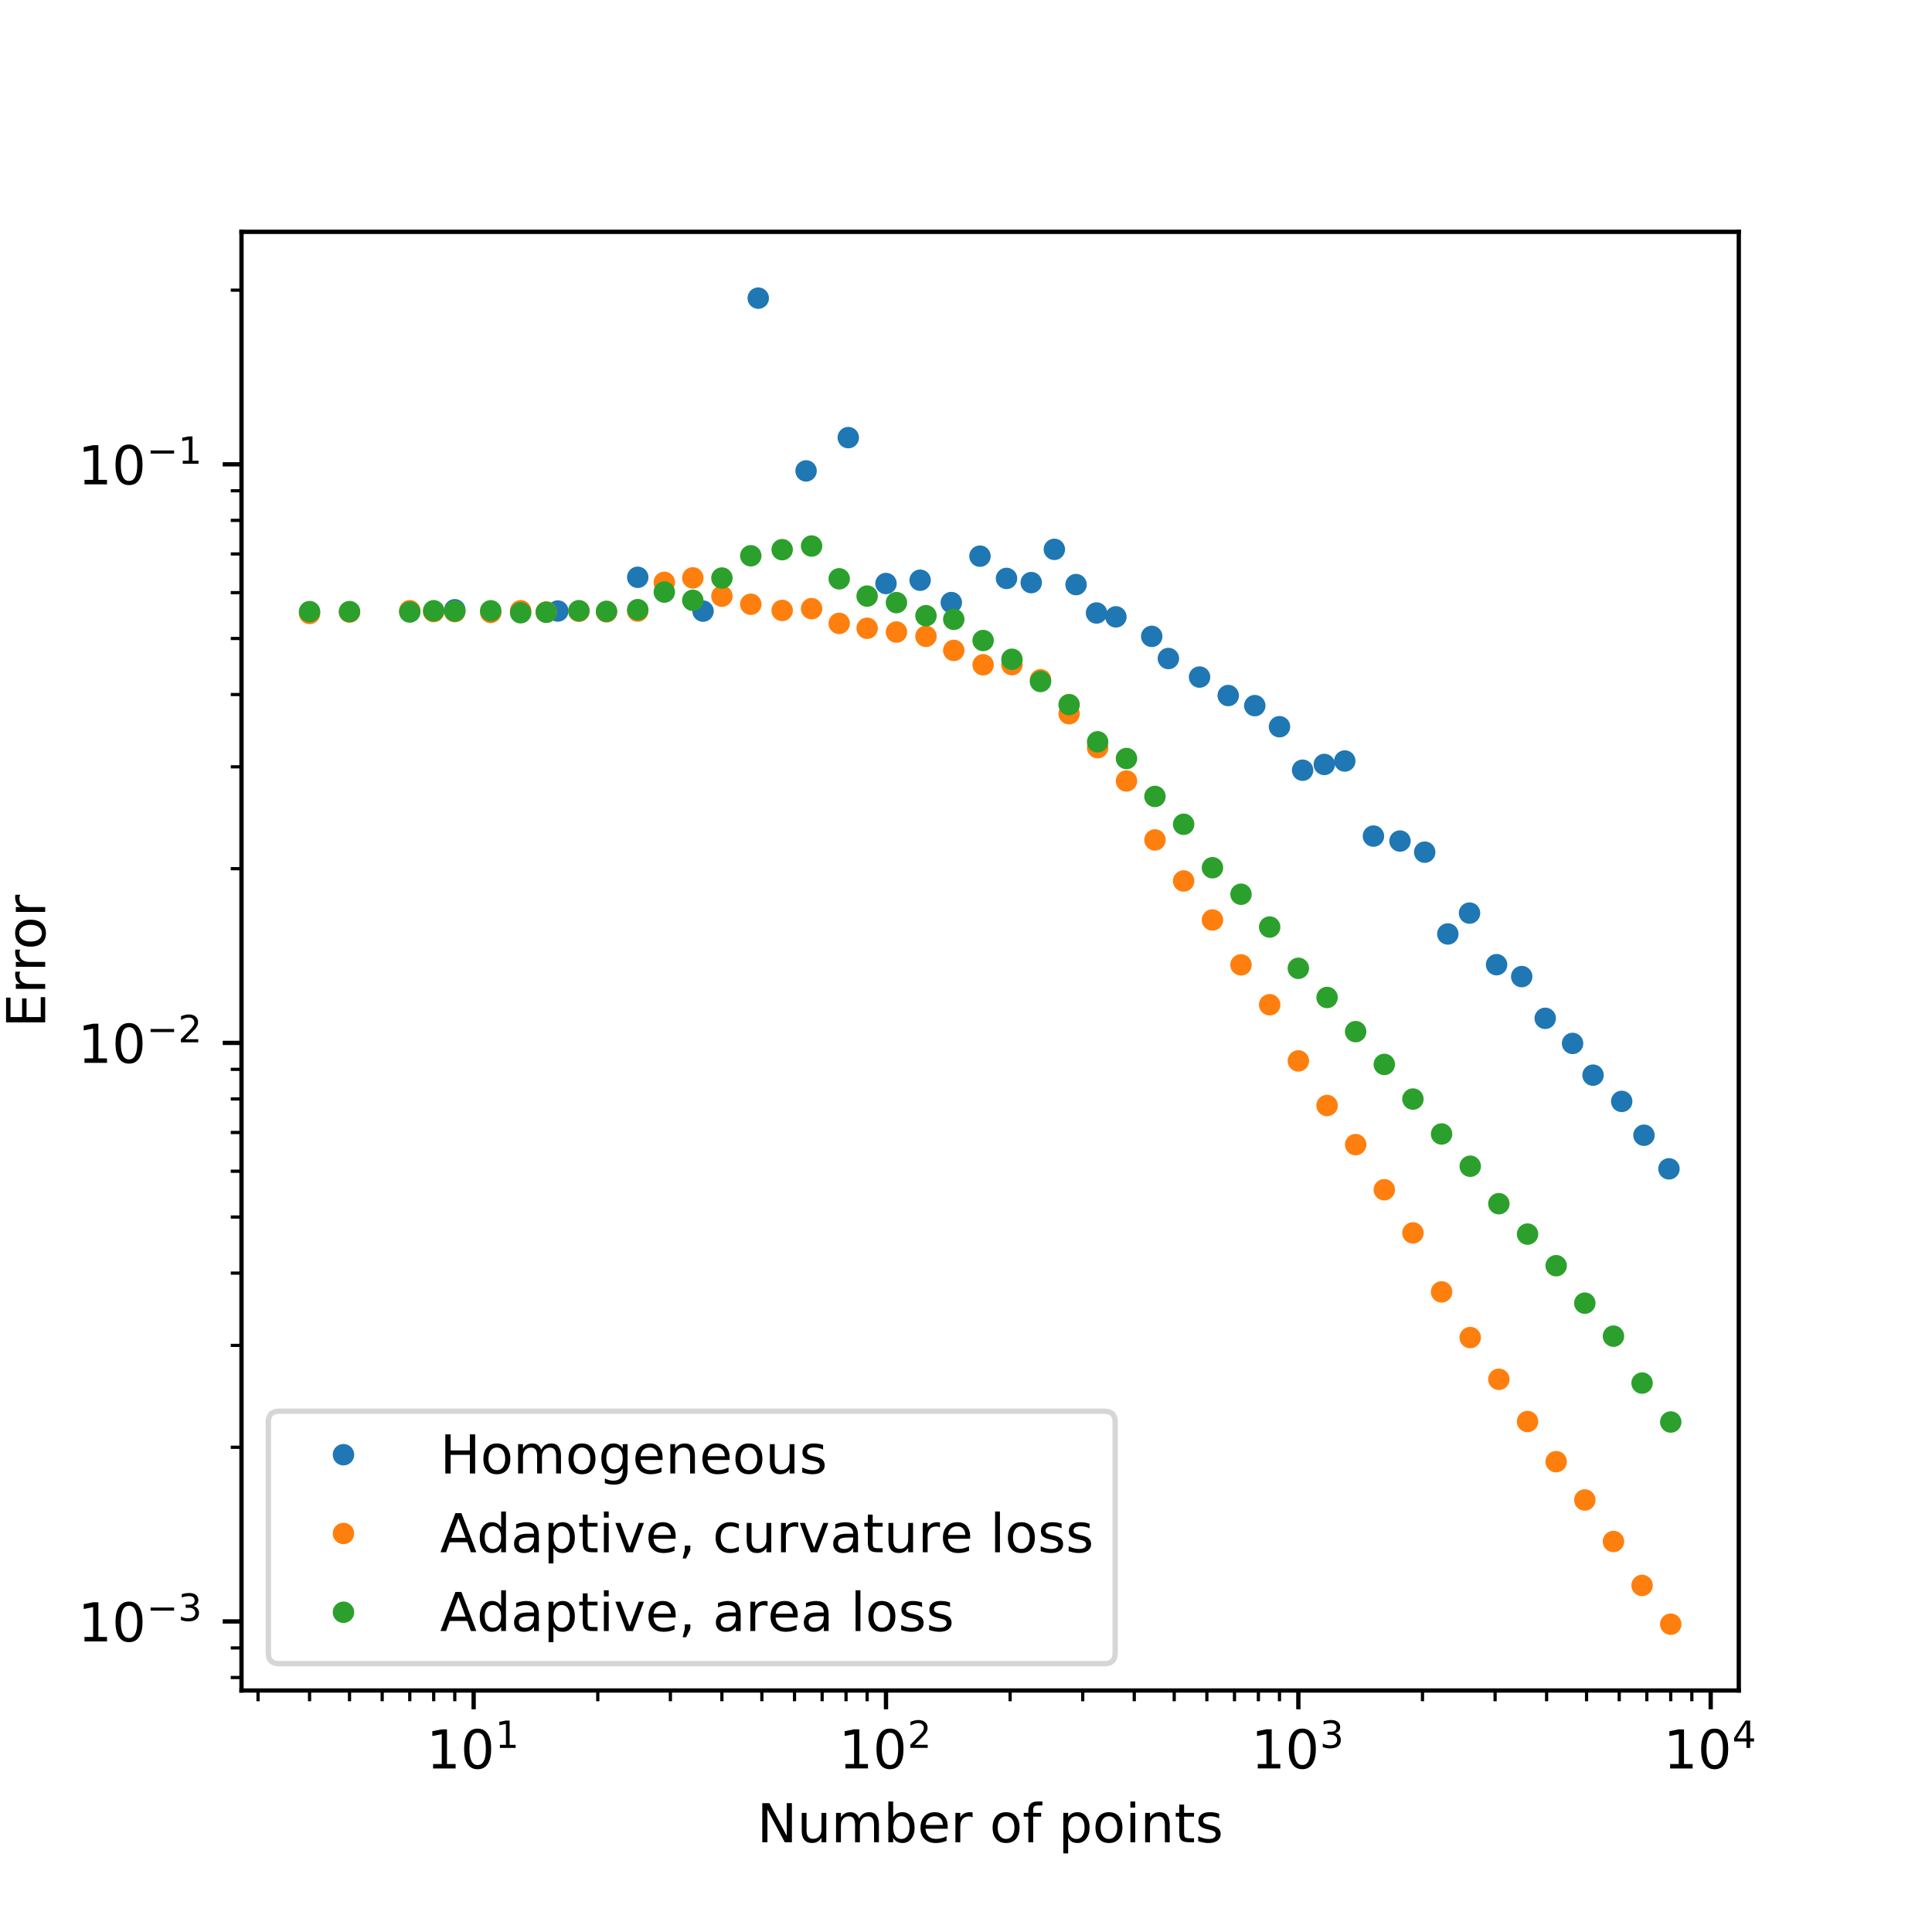 <?xml version="1.0" encoding="utf-8" standalone="no"?>
<!DOCTYPE svg PUBLIC "-//W3C//DTD SVG 1.1//EN"
  "http://www.w3.org/Graphics/SVG/1.1/DTD/svg11.dtd">
<!-- Created with matplotlib (https://matplotlib.org/) -->
<svg height="360pt" version="1.1" viewBox="0 0 360 360" width="360pt" xmlns="http://www.w3.org/2000/svg" xmlns:xlink="http://www.w3.org/1999/xlink">
 <defs>
  <style type="text/css">
*{stroke-linecap:butt;stroke-linejoin:round;}
  </style>
 </defs>
 <g id="figure_1">
  <g id="patch_1">
   <path d="M 0 360 
L 360 360 
L 360 0 
L 0 0 
z
" style="fill:#ffffff;"/>
  </g>
  <g id="axes_1">
   <g id="patch_2">
    <path d="M 45 315 
L 324 315 
L 324 43.2 
L 45 43.2 
z
" style="fill:#ffffff;"/>
   </g>
   <g id="matplotlib.axis_1">
    <g id="xtick_1">
     <g id="line2d_1">
      <defs>
       <path d="M 0 0 
L 0 3.5 
" id="m7fdf61082f" style="stroke:#000000;stroke-width:0.8;"/>
      </defs>
      <g>
       <use style="stroke:#000000;stroke-width:0.8;" x="88.258" xlink:href="#m7fdf61082f" y="315"/>
      </g>
     </g>
     <g id="text_1">
      <!-- $\mathdefault{10^{1}}$ -->
      <defs>
       <path d="M 12.406 8.297 
L 28.516 8.297 
L 28.516 63.922 
L 10.984 60.406 
L 10.984 69.391 
L 28.422 72.906 
L 38.281 72.906 
L 38.281 8.297 
L 54.391 8.297 
L 54.391 0 
L 12.406 0 
z
" id="DejaVuSans-49"/>
       <path d="M 31.781 66.406 
Q 24.172 66.406 20.328 58.906 
Q 16.5 51.422 16.5 36.375 
Q 16.5 21.391 20.328 13.891 
Q 24.172 6.391 31.781 6.391 
Q 39.453 6.391 43.281 13.891 
Q 47.125 21.391 47.125 36.375 
Q 47.125 51.422 43.281 58.906 
Q 39.453 66.406 31.781 66.406 
z
M 31.781 74.219 
Q 44.047 74.219 50.516 64.516 
Q 56.984 54.828 56.984 36.375 
Q 56.984 17.969 50.516 8.266 
Q 44.047 -1.422 31.781 -1.422 
Q 19.531 -1.422 13.062 8.266 
Q 6.594 17.969 6.594 36.375 
Q 6.594 54.828 13.062 64.516 
Q 19.531 74.219 31.781 74.219 
z
" id="DejaVuSans-48"/>
      </defs>
      <g transform="translate(79.458 329.598)scale(0.1 -0.1)">
       <use transform="translate(0 0.684)" xlink:href="#DejaVuSans-49"/>
       <use transform="translate(63.623 0.684)" xlink:href="#DejaVuSans-48"/>
       <use transform="translate(128.203 38.966)scale(0.7)" xlink:href="#DejaVuSans-49"/>
      </g>
     </g>
    </g>
    <g id="xtick_2">
     <g id="line2d_2">
      <g>
       <use style="stroke:#000000;stroke-width:0.8;" x="165.093" xlink:href="#m7fdf61082f" y="315"/>
      </g>
     </g>
     <g id="text_2">
      <!-- $\mathdefault{10^{2}}$ -->
      <defs>
       <path d="M 19.188 8.297 
L 53.609 8.297 
L 53.609 0 
L 7.328 0 
L 7.328 8.297 
Q 12.938 14.109 22.625 23.891 
Q 32.328 33.688 34.812 36.531 
Q 39.547 41.844 41.422 45.531 
Q 43.312 49.219 43.312 52.781 
Q 43.312 58.594 39.234 62.25 
Q 35.156 65.922 28.609 65.922 
Q 23.969 65.922 18.812 64.312 
Q 13.672 62.703 7.812 59.422 
L 7.812 69.391 
Q 13.766 71.781 18.938 73 
Q 24.125 74.219 28.422 74.219 
Q 39.75 74.219 46.484 68.547 
Q 53.219 62.891 53.219 53.422 
Q 53.219 48.922 51.531 44.891 
Q 49.859 40.875 45.406 35.406 
Q 44.188 33.984 37.641 27.219 
Q 31.109 20.453 19.188 8.297 
z
" id="DejaVuSans-50"/>
      </defs>
      <g transform="translate(156.293 329.598)scale(0.1 -0.1)">
       <use transform="translate(0 0.766)" xlink:href="#DejaVuSans-49"/>
       <use transform="translate(63.623 0.766)" xlink:href="#DejaVuSans-48"/>
       <use transform="translate(128.203 39.047)scale(0.7)" xlink:href="#DejaVuSans-50"/>
      </g>
     </g>
    </g>
    <g id="xtick_3">
     <g id="line2d_3">
      <g>
       <use style="stroke:#000000;stroke-width:0.8;" x="241.929" xlink:href="#m7fdf61082f" y="315"/>
      </g>
     </g>
     <g id="text_3">
      <!-- $\mathdefault{10^{3}}$ -->
      <defs>
       <path d="M 40.578 39.312 
Q 47.656 37.797 51.625 33 
Q 55.609 28.219 55.609 21.188 
Q 55.609 10.406 48.188 4.484 
Q 40.766 -1.422 27.094 -1.422 
Q 22.516 -1.422 17.656 -0.516 
Q 12.797 0.391 7.625 2.203 
L 7.625 11.719 
Q 11.719 9.328 16.594 8.109 
Q 21.484 6.891 26.812 6.891 
Q 36.078 6.891 40.938 10.547 
Q 45.797 14.203 45.797 21.188 
Q 45.797 27.641 41.281 31.266 
Q 36.766 34.906 28.719 34.906 
L 20.219 34.906 
L 20.219 43.016 
L 29.109 43.016 
Q 36.375 43.016 40.234 45.922 
Q 44.094 48.828 44.094 54.297 
Q 44.094 59.906 40.109 62.906 
Q 36.141 65.922 28.719 65.922 
Q 24.656 65.922 20.016 65.031 
Q 15.375 64.156 9.812 62.312 
L 9.812 71.094 
Q 15.438 72.656 20.344 73.438 
Q 25.25 74.219 29.594 74.219 
Q 40.828 74.219 47.359 69.109 
Q 53.906 64.016 53.906 55.328 
Q 53.906 49.266 50.438 45.094 
Q 46.969 40.922 40.578 39.312 
z
" id="DejaVuSans-51"/>
      </defs>
      <g transform="translate(233.129 329.598)scale(0.1 -0.1)">
       <use transform="translate(0 0.766)" xlink:href="#DejaVuSans-49"/>
       <use transform="translate(63.623 0.766)" xlink:href="#DejaVuSans-48"/>
       <use transform="translate(128.203 39.047)scale(0.7)" xlink:href="#DejaVuSans-51"/>
      </g>
     </g>
    </g>
    <g id="xtick_4">
     <g id="line2d_4">
      <g>
       <use style="stroke:#000000;stroke-width:0.8;" x="318.764" xlink:href="#m7fdf61082f" y="315"/>
      </g>
     </g>
     <g id="text_4">
      <!-- $\mathdefault{10^{4}}$ -->
      <defs>
       <path d="M 37.797 64.312 
L 12.891 25.391 
L 37.797 25.391 
z
M 35.203 72.906 
L 47.609 72.906 
L 47.609 25.391 
L 58.016 25.391 
L 58.016 17.188 
L 47.609 17.188 
L 47.609 0 
L 37.797 0 
L 37.797 17.188 
L 4.891 17.188 
L 4.891 26.703 
z
" id="DejaVuSans-52"/>
      </defs>
      <g transform="translate(309.964 329.598)scale(0.1 -0.1)">
       <use transform="translate(0 0.684)" xlink:href="#DejaVuSans-49"/>
       <use transform="translate(63.623 0.684)" xlink:href="#DejaVuSans-48"/>
       <use transform="translate(128.203 38.966)scale(0.7)" xlink:href="#DejaVuSans-52"/>
      </g>
     </g>
    </g>
    <g id="xtick_5">
     <g id="line2d_5">
      <defs>
       <path d="M 0 0 
L 0 2 
" id="mc5c49ea7e1" style="stroke:#000000;stroke-width:0.6;"/>
      </defs>
      <g>
       <use style="stroke:#000000;stroke-width:0.6;" x="48.082" xlink:href="#mc5c49ea7e1" y="315"/>
      </g>
     </g>
    </g>
    <g id="xtick_6">
     <g id="line2d_6">
      <g>
       <use style="stroke:#000000;stroke-width:0.6;" x="57.682" xlink:href="#mc5c49ea7e1" y="315"/>
      </g>
     </g>
    </g>
    <g id="xtick_7">
     <g id="line2d_7">
      <g>
       <use style="stroke:#000000;stroke-width:0.6;" x="65.128" xlink:href="#mc5c49ea7e1" y="315"/>
      </g>
     </g>
    </g>
    <g id="xtick_8">
     <g id="line2d_8">
      <g>
       <use style="stroke:#000000;stroke-width:0.6;" x="71.212" xlink:href="#mc5c49ea7e1" y="315"/>
      </g>
     </g>
    </g>
    <g id="xtick_9">
     <g id="line2d_9">
      <g>
       <use style="stroke:#000000;stroke-width:0.6;" x="76.356" xlink:href="#mc5c49ea7e1" y="315"/>
      </g>
     </g>
    </g>
    <g id="xtick_10">
     <g id="line2d_10">
      <g>
       <use style="stroke:#000000;stroke-width:0.6;" x="80.812" xlink:href="#mc5c49ea7e1" y="315"/>
      </g>
     </g>
    </g>
    <g id="xtick_11">
     <g id="line2d_11">
      <g>
       <use style="stroke:#000000;stroke-width:0.6;" x="84.742" xlink:href="#mc5c49ea7e1" y="315"/>
      </g>
     </g>
    </g>
    <g id="xtick_12">
     <g id="line2d_12">
      <g>
       <use style="stroke:#000000;stroke-width:0.6;" x="111.388" xlink:href="#mc5c49ea7e1" y="315"/>
      </g>
     </g>
    </g>
    <g id="xtick_13">
     <g id="line2d_13">
      <g>
       <use style="stroke:#000000;stroke-width:0.6;" x="124.918" xlink:href="#mc5c49ea7e1" y="315"/>
      </g>
     </g>
    </g>
    <g id="xtick_14">
     <g id="line2d_14">
      <g>
       <use style="stroke:#000000;stroke-width:0.6;" x="134.517" xlink:href="#mc5c49ea7e1" y="315"/>
      </g>
     </g>
    </g>
    <g id="xtick_15">
     <g id="line2d_15">
      <g>
       <use style="stroke:#000000;stroke-width:0.6;" x="141.963" xlink:href="#mc5c49ea7e1" y="315"/>
      </g>
     </g>
    </g>
    <g id="xtick_16">
     <g id="line2d_16">
      <g>
       <use style="stroke:#000000;stroke-width:0.6;" x="148.047" xlink:href="#mc5c49ea7e1" y="315"/>
      </g>
     </g>
    </g>
    <g id="xtick_17">
     <g id="line2d_17">
      <g>
       <use style="stroke:#000000;stroke-width:0.6;" x="153.191" xlink:href="#mc5c49ea7e1" y="315"/>
      </g>
     </g>
    </g>
    <g id="xtick_18">
     <g id="line2d_18">
      <g>
       <use style="stroke:#000000;stroke-width:0.6;" x="157.647" xlink:href="#mc5c49ea7e1" y="315"/>
      </g>
     </g>
    </g>
    <g id="xtick_19">
     <g id="line2d_19">
      <g>
       <use style="stroke:#000000;stroke-width:0.6;" x="161.577" xlink:href="#mc5c49ea7e1" y="315"/>
      </g>
     </g>
    </g>
    <g id="xtick_20">
     <g id="line2d_20">
      <g>
       <use style="stroke:#000000;stroke-width:0.6;" x="188.223" xlink:href="#mc5c49ea7e1" y="315"/>
      </g>
     </g>
    </g>
    <g id="xtick_21">
     <g id="line2d_21">
      <g>
       <use style="stroke:#000000;stroke-width:0.6;" x="201.753" xlink:href="#mc5c49ea7e1" y="315"/>
      </g>
     </g>
    </g>
    <g id="xtick_22">
     <g id="line2d_22">
      <g>
       <use style="stroke:#000000;stroke-width:0.6;" x="211.353" xlink:href="#mc5c49ea7e1" y="315"/>
      </g>
     </g>
    </g>
    <g id="xtick_23">
     <g id="line2d_23">
      <g>
       <use style="stroke:#000000;stroke-width:0.6;" x="218.799" xlink:href="#mc5c49ea7e1" y="315"/>
      </g>
     </g>
    </g>
    <g id="xtick_24">
     <g id="line2d_24">
      <g>
       <use style="stroke:#000000;stroke-width:0.6;" x="224.883" xlink:href="#mc5c49ea7e1" y="315"/>
      </g>
     </g>
    </g>
    <g id="xtick_25">
     <g id="line2d_25">
      <g>
       <use style="stroke:#000000;stroke-width:0.6;" x="230.027" xlink:href="#mc5c49ea7e1" y="315"/>
      </g>
     </g>
    </g>
    <g id="xtick_26">
     <g id="line2d_26">
      <g>
       <use style="stroke:#000000;stroke-width:0.6;" x="234.483" xlink:href="#mc5c49ea7e1" y="315"/>
      </g>
     </g>
    </g>
    <g id="xtick_27">
     <g id="line2d_27">
      <g>
       <use style="stroke:#000000;stroke-width:0.6;" x="238.413" xlink:href="#mc5c49ea7e1" y="315"/>
      </g>
     </g>
    </g>
    <g id="xtick_28">
     <g id="line2d_28">
      <g>
       <use style="stroke:#000000;stroke-width:0.6;" x="265.059" xlink:href="#mc5c49ea7e1" y="315"/>
      </g>
     </g>
    </g>
    <g id="xtick_29">
     <g id="line2d_29">
      <g>
       <use style="stroke:#000000;stroke-width:0.6;" x="278.589" xlink:href="#mc5c49ea7e1" y="315"/>
      </g>
     </g>
    </g>
    <g id="xtick_30">
     <g id="line2d_30">
      <g>
       <use style="stroke:#000000;stroke-width:0.6;" x="288.188" xlink:href="#mc5c49ea7e1" y="315"/>
      </g>
     </g>
    </g>
    <g id="xtick_31">
     <g id="line2d_31">
      <g>
       <use style="stroke:#000000;stroke-width:0.6;" x="295.635" xlink:href="#mc5c49ea7e1" y="315"/>
      </g>
     </g>
    </g>
    <g id="xtick_32">
     <g id="line2d_32">
      <g>
       <use style="stroke:#000000;stroke-width:0.6;" x="301.718" xlink:href="#mc5c49ea7e1" y="315"/>
      </g>
     </g>
    </g>
    <g id="xtick_33">
     <g id="line2d_33">
      <g>
       <use style="stroke:#000000;stroke-width:0.6;" x="306.862" xlink:href="#mc5c49ea7e1" y="315"/>
      </g>
     </g>
    </g>
    <g id="xtick_34">
     <g id="line2d_34">
      <g>
       <use style="stroke:#000000;stroke-width:0.6;" x="311.318" xlink:href="#mc5c49ea7e1" y="315"/>
      </g>
     </g>
    </g>
    <g id="xtick_35">
     <g id="line2d_35">
      <g>
       <use style="stroke:#000000;stroke-width:0.6;" x="315.249" xlink:href="#mc5c49ea7e1" y="315"/>
      </g>
     </g>
    </g>
    <g id="text_5">
     <!-- Number of points -->
     <defs>
      <path d="M 9.812 72.906 
L 23.094 72.906 
L 55.422 11.922 
L 55.422 72.906 
L 64.984 72.906 
L 64.984 0 
L 51.703 0 
L 19.391 60.984 
L 19.391 0 
L 9.812 0 
z
" id="DejaVuSans-78"/>
      <path d="M 8.5 21.578 
L 8.5 54.688 
L 17.484 54.688 
L 17.484 21.922 
Q 17.484 14.156 20.5 10.266 
Q 23.531 6.391 29.594 6.391 
Q 36.859 6.391 41.078 11.031 
Q 45.312 15.672 45.312 23.688 
L 45.312 54.688 
L 54.297 54.688 
L 54.297 0 
L 45.312 0 
L 45.312 8.406 
Q 42.047 3.422 37.719 1 
Q 33.406 -1.422 27.688 -1.422 
Q 18.266 -1.422 13.375 4.438 
Q 8.5 10.297 8.5 21.578 
z
M 31.109 56 
z
" id="DejaVuSans-117"/>
      <path d="M 52 44.188 
Q 55.375 50.25 60.062 53.125 
Q 64.75 56 71.094 56 
Q 79.641 56 84.281 50.016 
Q 88.922 44.047 88.922 33.016 
L 88.922 0 
L 79.891 0 
L 79.891 32.719 
Q 79.891 40.578 77.094 44.375 
Q 74.312 48.188 68.609 48.188 
Q 61.625 48.188 57.562 43.547 
Q 53.516 38.922 53.516 30.906 
L 53.516 0 
L 44.484 0 
L 44.484 32.719 
Q 44.484 40.625 41.703 44.406 
Q 38.922 48.188 33.109 48.188 
Q 26.219 48.188 22.156 43.531 
Q 18.109 38.875 18.109 30.906 
L 18.109 0 
L 9.078 0 
L 9.078 54.688 
L 18.109 54.688 
L 18.109 46.188 
Q 21.188 51.219 25.484 53.609 
Q 29.781 56 35.688 56 
Q 41.656 56 45.828 52.969 
Q 50 49.953 52 44.188 
z
" id="DejaVuSans-109"/>
      <path d="M 48.688 27.297 
Q 48.688 37.203 44.609 42.844 
Q 40.531 48.484 33.406 48.484 
Q 26.266 48.484 22.188 42.844 
Q 18.109 37.203 18.109 27.297 
Q 18.109 17.391 22.188 11.75 
Q 26.266 6.109 33.406 6.109 
Q 40.531 6.109 44.609 11.75 
Q 48.688 17.391 48.688 27.297 
z
M 18.109 46.391 
Q 20.953 51.266 25.266 53.625 
Q 29.594 56 35.594 56 
Q 45.562 56 51.781 48.094 
Q 58.016 40.188 58.016 27.297 
Q 58.016 14.406 51.781 6.484 
Q 45.562 -1.422 35.594 -1.422 
Q 29.594 -1.422 25.266 0.953 
Q 20.953 3.328 18.109 8.203 
L 18.109 0 
L 9.078 0 
L 9.078 75.984 
L 18.109 75.984 
z
" id="DejaVuSans-98"/>
      <path d="M 56.203 29.594 
L 56.203 25.203 
L 14.891 25.203 
Q 15.484 15.922 20.484 11.062 
Q 25.484 6.203 34.422 6.203 
Q 39.594 6.203 44.453 7.469 
Q 49.312 8.734 54.109 11.281 
L 54.109 2.781 
Q 49.266 0.734 44.188 -0.344 
Q 39.109 -1.422 33.891 -1.422 
Q 20.797 -1.422 13.156 6.188 
Q 5.516 13.812 5.516 26.812 
Q 5.516 40.234 12.766 48.109 
Q 20.016 56 32.328 56 
Q 43.359 56 49.781 48.891 
Q 56.203 41.797 56.203 29.594 
z
M 47.219 32.234 
Q 47.125 39.594 43.094 43.984 
Q 39.062 48.391 32.422 48.391 
Q 24.906 48.391 20.391 44.141 
Q 15.875 39.891 15.188 32.172 
z
" id="DejaVuSans-101"/>
      <path d="M 41.109 46.297 
Q 39.594 47.172 37.812 47.578 
Q 36.031 48 33.891 48 
Q 26.266 48 22.188 43.047 
Q 18.109 38.094 18.109 28.812 
L 18.109 0 
L 9.078 0 
L 9.078 54.688 
L 18.109 54.688 
L 18.109 46.188 
Q 20.953 51.172 25.484 53.578 
Q 30.031 56 36.531 56 
Q 37.453 56 38.578 55.875 
Q 39.703 55.766 41.062 55.516 
z
" id="DejaVuSans-114"/>
      <path id="DejaVuSans-32"/>
      <path d="M 30.609 48.391 
Q 23.391 48.391 19.188 42.75 
Q 14.984 37.109 14.984 27.297 
Q 14.984 17.484 19.156 11.844 
Q 23.344 6.203 30.609 6.203 
Q 37.797 6.203 41.984 11.859 
Q 46.188 17.531 46.188 27.297 
Q 46.188 37.016 41.984 42.703 
Q 37.797 48.391 30.609 48.391 
z
M 30.609 56 
Q 42.328 56 49.016 48.375 
Q 55.719 40.766 55.719 27.297 
Q 55.719 13.875 49.016 6.219 
Q 42.328 -1.422 30.609 -1.422 
Q 18.844 -1.422 12.172 6.219 
Q 5.516 13.875 5.516 27.297 
Q 5.516 40.766 12.172 48.375 
Q 18.844 56 30.609 56 
z
" id="DejaVuSans-111"/>
      <path d="M 37.109 75.984 
L 37.109 68.5 
L 28.516 68.5 
Q 23.688 68.5 21.797 66.547 
Q 19.922 64.594 19.922 59.516 
L 19.922 54.688 
L 34.719 54.688 
L 34.719 47.703 
L 19.922 47.703 
L 19.922 0 
L 10.891 0 
L 10.891 47.703 
L 2.297 47.703 
L 2.297 54.688 
L 10.891 54.688 
L 10.891 58.5 
Q 10.891 67.625 15.141 71.797 
Q 19.391 75.984 28.609 75.984 
z
" id="DejaVuSans-102"/>
      <path d="M 18.109 8.203 
L 18.109 -20.797 
L 9.078 -20.797 
L 9.078 54.688 
L 18.109 54.688 
L 18.109 46.391 
Q 20.953 51.266 25.266 53.625 
Q 29.594 56 35.594 56 
Q 45.562 56 51.781 48.094 
Q 58.016 40.188 58.016 27.297 
Q 58.016 14.406 51.781 6.484 
Q 45.562 -1.422 35.594 -1.422 
Q 29.594 -1.422 25.266 0.953 
Q 20.953 3.328 18.109 8.203 
z
M 48.688 27.297 
Q 48.688 37.203 44.609 42.844 
Q 40.531 48.484 33.406 48.484 
Q 26.266 48.484 22.188 42.844 
Q 18.109 37.203 18.109 27.297 
Q 18.109 17.391 22.188 11.75 
Q 26.266 6.109 33.406 6.109 
Q 40.531 6.109 44.609 11.75 
Q 48.688 17.391 48.688 27.297 
z
" id="DejaVuSans-112"/>
      <path d="M 9.422 54.688 
L 18.406 54.688 
L 18.406 0 
L 9.422 0 
z
M 9.422 75.984 
L 18.406 75.984 
L 18.406 64.594 
L 9.422 64.594 
z
" id="DejaVuSans-105"/>
      <path d="M 54.891 33.016 
L 54.891 0 
L 45.906 0 
L 45.906 32.719 
Q 45.906 40.484 42.875 44.328 
Q 39.844 48.188 33.797 48.188 
Q 26.516 48.188 22.312 43.547 
Q 18.109 38.922 18.109 30.906 
L 18.109 0 
L 9.078 0 
L 9.078 54.688 
L 18.109 54.688 
L 18.109 46.188 
Q 21.344 51.125 25.703 53.562 
Q 30.078 56 35.797 56 
Q 45.219 56 50.047 50.172 
Q 54.891 44.344 54.891 33.016 
z
" id="DejaVuSans-110"/>
      <path d="M 18.312 70.219 
L 18.312 54.688 
L 36.812 54.688 
L 36.812 47.703 
L 18.312 47.703 
L 18.312 18.016 
Q 18.312 11.328 20.141 9.422 
Q 21.969 7.516 27.594 7.516 
L 36.812 7.516 
L 36.812 0 
L 27.594 0 
Q 17.188 0 13.234 3.875 
Q 9.281 7.766 9.281 18.016 
L 9.281 47.703 
L 2.688 47.703 
L 2.688 54.688 
L 9.281 54.688 
L 9.281 70.219 
z
" id="DejaVuSans-116"/>
      <path d="M 44.281 53.078 
L 44.281 44.578 
Q 40.484 46.531 36.375 47.5 
Q 32.281 48.484 27.875 48.484 
Q 21.188 48.484 17.844 46.438 
Q 14.5 44.391 14.5 40.281 
Q 14.5 37.156 16.891 35.375 
Q 19.281 33.594 26.516 31.984 
L 29.594 31.297 
Q 39.156 29.25 43.188 25.516 
Q 47.219 21.781 47.219 15.094 
Q 47.219 7.469 41.188 3.016 
Q 35.156 -1.422 24.609 -1.422 
Q 20.219 -1.422 15.453 -0.562 
Q 10.688 0.297 5.422 2 
L 5.422 11.281 
Q 10.406 8.688 15.234 7.391 
Q 20.062 6.109 24.812 6.109 
Q 31.156 6.109 34.562 8.281 
Q 37.984 10.453 37.984 14.406 
Q 37.984 18.062 35.516 20.016 
Q 33.062 21.969 24.703 23.781 
L 21.578 24.516 
Q 13.234 26.266 9.516 29.906 
Q 5.812 33.547 5.812 39.891 
Q 5.812 47.609 11.281 51.797 
Q 16.75 56 26.812 56 
Q 31.781 56 36.172 55.266 
Q 40.578 54.547 44.281 53.078 
z
" id="DejaVuSans-115"/>
     </defs>
     <g transform="translate(141.06 343.277)scale(0.1 -0.1)">
      <use xlink:href="#DejaVuSans-78"/>
      <use x="74.805" xlink:href="#DejaVuSans-117"/>
      <use x="138.184" xlink:href="#DejaVuSans-109"/>
      <use x="235.596" xlink:href="#DejaVuSans-98"/>
      <use x="299.072" xlink:href="#DejaVuSans-101"/>
      <use x="360.596" xlink:href="#DejaVuSans-114"/>
      <use x="401.709" xlink:href="#DejaVuSans-32"/>
      <use x="433.496" xlink:href="#DejaVuSans-111"/>
      <use x="494.678" xlink:href="#DejaVuSans-102"/>
      <use x="529.883" xlink:href="#DejaVuSans-32"/>
      <use x="561.67" xlink:href="#DejaVuSans-112"/>
      <use x="625.146" xlink:href="#DejaVuSans-111"/>
      <use x="686.328" xlink:href="#DejaVuSans-105"/>
      <use x="714.111" xlink:href="#DejaVuSans-110"/>
      <use x="777.49" xlink:href="#DejaVuSans-116"/>
      <use x="816.699" xlink:href="#DejaVuSans-115"/>
     </g>
    </g>
   </g>
   <g id="matplotlib.axis_2">
    <g id="ytick_1">
     <g id="line2d_36">
      <defs>
       <path d="M 0 0 
L -3.5 0 
" id="mc6a6801b1d" style="stroke:#000000;stroke-width:0.8;"/>
      </defs>
      <g>
       <use style="stroke:#000000;stroke-width:0.8;" x="45" xlink:href="#mc6a6801b1d" y="302.132"/>
      </g>
     </g>
     <g id="text_6">
      <!-- $\mathdefault{10^{-3}}$ -->
      <defs>
       <path d="M 10.594 35.5 
L 73.188 35.5 
L 73.188 27.203 
L 10.594 27.203 
z
" id="DejaVuSans-8722"/>
      </defs>
      <g transform="translate(14.5 305.931)scale(0.1 -0.1)">
       <use transform="translate(0 0.766)" xlink:href="#DejaVuSans-49"/>
       <use transform="translate(63.623 0.766)" xlink:href="#DejaVuSans-48"/>
       <use transform="translate(128.203 39.047)scale(0.7)" xlink:href="#DejaVuSans-8722"/>
       <use transform="translate(186.855 39.047)scale(0.7)" xlink:href="#DejaVuSans-51"/>
      </g>
     </g>
    </g>
    <g id="ytick_2">
     <g id="line2d_37">
      <g>
       <use style="stroke:#000000;stroke-width:0.8;" x="45" xlink:href="#mc6a6801b1d" y="194.325"/>
      </g>
     </g>
     <g id="text_7">
      <!-- $\mathdefault{10^{-2}}$ -->
      <g transform="translate(14.5 198.124)scale(0.1 -0.1)">
       <use transform="translate(0 0.766)" xlink:href="#DejaVuSans-49"/>
       <use transform="translate(63.623 0.766)" xlink:href="#DejaVuSans-48"/>
       <use transform="translate(128.203 39.047)scale(0.7)" xlink:href="#DejaVuSans-8722"/>
       <use transform="translate(186.855 39.047)scale(0.7)" xlink:href="#DejaVuSans-50"/>
      </g>
     </g>
    </g>
    <g id="ytick_3">
     <g id="line2d_38">
      <g>
       <use style="stroke:#000000;stroke-width:0.8;" x="45" xlink:href="#mc6a6801b1d" y="86.518"/>
      </g>
     </g>
     <g id="text_8">
      <!-- $\mathdefault{10^{-1}}$ -->
      <g transform="translate(14.5 90.317)scale(0.1 -0.1)">
       <use transform="translate(0 0.684)" xlink:href="#DejaVuSans-49"/>
       <use transform="translate(63.623 0.684)" xlink:href="#DejaVuSans-48"/>
       <use transform="translate(128.203 38.966)scale(0.7)" xlink:href="#DejaVuSans-8722"/>
       <use transform="translate(186.855 38.966)scale(0.7)" xlink:href="#DejaVuSans-49"/>
      </g>
     </g>
    </g>
    <g id="ytick_4">
     <g id="line2d_39">
      <defs>
       <path d="M 0 0 
L -2 0 
" id="mb979ab93ee" style="stroke:#000000;stroke-width:0.6;"/>
      </defs>
      <g>
       <use style="stroke:#000000;stroke-width:0.6;" x="45" xlink:href="#mb979ab93ee" y="312.579"/>
      </g>
     </g>
    </g>
    <g id="ytick_5">
     <g id="line2d_40">
      <g>
       <use style="stroke:#000000;stroke-width:0.6;" x="45" xlink:href="#mb979ab93ee" y="307.065"/>
      </g>
     </g>
    </g>
    <g id="ytick_6">
     <g id="line2d_41">
      <g>
       <use style="stroke:#000000;stroke-width:0.6;" x="45" xlink:href="#mb979ab93ee" y="269.679"/>
      </g>
     </g>
    </g>
    <g id="ytick_7">
     <g id="line2d_42">
      <g>
       <use style="stroke:#000000;stroke-width:0.6;" x="45" xlink:href="#mb979ab93ee" y="250.695"/>
      </g>
     </g>
    </g>
    <g id="ytick_8">
     <g id="line2d_43">
      <g>
       <use style="stroke:#000000;stroke-width:0.6;" x="45" xlink:href="#mb979ab93ee" y="237.225"/>
      </g>
     </g>
    </g>
    <g id="ytick_9">
     <g id="line2d_44">
      <g>
       <use style="stroke:#000000;stroke-width:0.6;" x="45" xlink:href="#mb979ab93ee" y="226.778"/>
      </g>
     </g>
    </g>
    <g id="ytick_10">
     <g id="line2d_45">
      <g>
       <use style="stroke:#000000;stroke-width:0.6;" x="45" xlink:href="#mb979ab93ee" y="218.242"/>
      </g>
     </g>
    </g>
    <g id="ytick_11">
     <g id="line2d_46">
      <g>
       <use style="stroke:#000000;stroke-width:0.6;" x="45" xlink:href="#mb979ab93ee" y="211.024"/>
      </g>
     </g>
    </g>
    <g id="ytick_12">
     <g id="line2d_47">
      <g>
       <use style="stroke:#000000;stroke-width:0.6;" x="45" xlink:href="#mb979ab93ee" y="204.772"/>
      </g>
     </g>
    </g>
    <g id="ytick_13">
     <g id="line2d_48">
      <g>
       <use style="stroke:#000000;stroke-width:0.6;" x="45" xlink:href="#mb979ab93ee" y="199.258"/>
      </g>
     </g>
    </g>
    <g id="ytick_14">
     <g id="line2d_49">
      <g>
       <use style="stroke:#000000;stroke-width:0.6;" x="45" xlink:href="#mb979ab93ee" y="161.872"/>
      </g>
     </g>
    </g>
    <g id="ytick_15">
     <g id="line2d_50">
      <g>
       <use style="stroke:#000000;stroke-width:0.6;" x="45" xlink:href="#mb979ab93ee" y="142.888"/>
      </g>
     </g>
    </g>
    <g id="ytick_16">
     <g id="line2d_51">
      <g>
       <use style="stroke:#000000;stroke-width:0.6;" x="45" xlink:href="#mb979ab93ee" y="129.419"/>
      </g>
     </g>
    </g>
    <g id="ytick_17">
     <g id="line2d_52">
      <g>
       <use style="stroke:#000000;stroke-width:0.6;" x="45" xlink:href="#mb979ab93ee" y="118.971"/>
      </g>
     </g>
    </g>
    <g id="ytick_18">
     <g id="line2d_53">
      <g>
       <use style="stroke:#000000;stroke-width:0.6;" x="45" xlink:href="#mb979ab93ee" y="110.435"/>
      </g>
     </g>
    </g>
    <g id="ytick_19">
     <g id="line2d_54">
      <g>
       <use style="stroke:#000000;stroke-width:0.6;" x="45" xlink:href="#mb979ab93ee" y="103.217"/>
      </g>
     </g>
    </g>
    <g id="ytick_20">
     <g id="line2d_55">
      <g>
       <use style="stroke:#000000;stroke-width:0.6;" x="45" xlink:href="#mb979ab93ee" y="96.965"/>
      </g>
     </g>
    </g>
    <g id="ytick_21">
     <g id="line2d_56">
      <g>
       <use style="stroke:#000000;stroke-width:0.6;" x="45" xlink:href="#mb979ab93ee" y="91.451"/>
      </g>
     </g>
    </g>
    <g id="ytick_22">
     <g id="line2d_57">
      <g>
       <use style="stroke:#000000;stroke-width:0.6;" x="45" xlink:href="#mb979ab93ee" y="54.065"/>
      </g>
     </g>
    </g>
    <g id="text_9">
     <!-- Error -->
     <defs>
      <path d="M 9.812 72.906 
L 55.906 72.906 
L 55.906 64.594 
L 19.672 64.594 
L 19.672 43.016 
L 54.391 43.016 
L 54.391 34.719 
L 19.672 34.719 
L 19.672 8.297 
L 56.781 8.297 
L 56.781 0 
L 9.812 0 
z
" id="DejaVuSans-69"/>
     </defs>
     <g transform="translate(8.42 191.483)rotate(-90)scale(0.1 -0.1)">
      <use xlink:href="#DejaVuSans-69"/>
      <use x="63.184" xlink:href="#DejaVuSans-114"/>
      <use x="104.281" xlink:href="#DejaVuSans-114"/>
      <use x="145.363" xlink:href="#DejaVuSans-111"/>
      <use x="206.545" xlink:href="#DejaVuSans-114"/>
     </g>
    </g>
   </g>
   <g id="line2d_58">
    <path clip-path="url(#p424370e24f)" d="M 84.742 113.618 
L 103.941 113.854 
L 118.834 107.57 
L 131.002 113.875 
L 141.289 55.555 
L 150.201 87.746 
L 158.062 81.545 
L 165.093 108.731 
L 171.454 108.117 
L 177.261 112.278 
L 182.603 103.634 
L 187.549 107.78 
L 192.153 108.561 
L 196.461 102.364 
L 200.507 108.931 
L 204.321 114.22 
L 207.93 114.943 
L 214.609 118.576 
L 217.714 122.705 
L 223.521 126.162 
L 228.863 129.602 
L 233.809 131.485 
L 238.413 135.415 
L 242.72 143.516 
L 246.766 142.444 
L 250.581 141.803 
L 255.923 155.792 
L 260.869 156.718 
L 265.473 158.789 
L 269.78 174.03 
L 273.826 170.144 
L 278.866 179.754 
L 283.551 181.972 
L 287.929 189.75 
L 293.026 194.426 
L 296.84 200.337 
L 302.182 205.229 
L 306.329 211.535 
L 310.987 217.797 
" style="fill:none;"/>
    <defs>
     <path d="M 0 1.5 
C 0.398 1.5 0.779 1.342 1.061 1.061 
C 1.342 0.779 1.5 0.398 1.5 0 
C 1.5 -0.398 1.342 -0.779 1.061 -1.061 
C 0.779 -1.342 0.398 -1.5 0 -1.5 
C -0.398 -1.5 -0.779 -1.342 -1.061 -1.061 
C -1.342 -0.779 -1.5 -0.398 -1.5 0 
C -1.5 0.398 -1.342 0.779 -1.061 1.061 
C -0.779 1.342 -0.398 1.5 0 1.5 
z
" id="m630b2b5188" style="stroke:#1f77b4;"/>
    </defs>
    <g clip-path="url(#p424370e24f)">
     <use style="fill:#1f77b4;stroke:#1f77b4;" x="84.742" xlink:href="#m630b2b5188" y="113.618"/>
     <use style="fill:#1f77b4;stroke:#1f77b4;" x="103.941" xlink:href="#m630b2b5188" y="113.854"/>
     <use style="fill:#1f77b4;stroke:#1f77b4;" x="118.834" xlink:href="#m630b2b5188" y="107.57"/>
     <use style="fill:#1f77b4;stroke:#1f77b4;" x="131.002" xlink:href="#m630b2b5188" y="113.875"/>
     <use style="fill:#1f77b4;stroke:#1f77b4;" x="141.289" xlink:href="#m630b2b5188" y="55.555"/>
     <use style="fill:#1f77b4;stroke:#1f77b4;" x="150.201" xlink:href="#m630b2b5188" y="87.746"/>
     <use style="fill:#1f77b4;stroke:#1f77b4;" x="158.062" xlink:href="#m630b2b5188" y="81.545"/>
     <use style="fill:#1f77b4;stroke:#1f77b4;" x="165.093" xlink:href="#m630b2b5188" y="108.731"/>
     <use style="fill:#1f77b4;stroke:#1f77b4;" x="171.454" xlink:href="#m630b2b5188" y="108.117"/>
     <use style="fill:#1f77b4;stroke:#1f77b4;" x="177.261" xlink:href="#m630b2b5188" y="112.278"/>
     <use style="fill:#1f77b4;stroke:#1f77b4;" x="182.603" xlink:href="#m630b2b5188" y="103.634"/>
     <use style="fill:#1f77b4;stroke:#1f77b4;" x="187.549" xlink:href="#m630b2b5188" y="107.78"/>
     <use style="fill:#1f77b4;stroke:#1f77b4;" x="192.153" xlink:href="#m630b2b5188" y="108.561"/>
     <use style="fill:#1f77b4;stroke:#1f77b4;" x="196.461" xlink:href="#m630b2b5188" y="102.364"/>
     <use style="fill:#1f77b4;stroke:#1f77b4;" x="200.507" xlink:href="#m630b2b5188" y="108.931"/>
     <use style="fill:#1f77b4;stroke:#1f77b4;" x="204.321" xlink:href="#m630b2b5188" y="114.22"/>
     <use style="fill:#1f77b4;stroke:#1f77b4;" x="207.93" xlink:href="#m630b2b5188" y="114.943"/>
     <use style="fill:#1f77b4;stroke:#1f77b4;" x="214.609" xlink:href="#m630b2b5188" y="118.576"/>
     <use style="fill:#1f77b4;stroke:#1f77b4;" x="217.714" xlink:href="#m630b2b5188" y="122.705"/>
     <use style="fill:#1f77b4;stroke:#1f77b4;" x="223.521" xlink:href="#m630b2b5188" y="126.162"/>
     <use style="fill:#1f77b4;stroke:#1f77b4;" x="228.863" xlink:href="#m630b2b5188" y="129.602"/>
     <use style="fill:#1f77b4;stroke:#1f77b4;" x="233.809" xlink:href="#m630b2b5188" y="131.485"/>
     <use style="fill:#1f77b4;stroke:#1f77b4;" x="238.413" xlink:href="#m630b2b5188" y="135.415"/>
     <use style="fill:#1f77b4;stroke:#1f77b4;" x="242.72" xlink:href="#m630b2b5188" y="143.516"/>
     <use style="fill:#1f77b4;stroke:#1f77b4;" x="246.766" xlink:href="#m630b2b5188" y="142.444"/>
     <use style="fill:#1f77b4;stroke:#1f77b4;" x="250.581" xlink:href="#m630b2b5188" y="141.803"/>
     <use style="fill:#1f77b4;stroke:#1f77b4;" x="255.923" xlink:href="#m630b2b5188" y="155.792"/>
     <use style="fill:#1f77b4;stroke:#1f77b4;" x="260.869" xlink:href="#m630b2b5188" y="156.718"/>
     <use style="fill:#1f77b4;stroke:#1f77b4;" x="265.473" xlink:href="#m630b2b5188" y="158.789"/>
     <use style="fill:#1f77b4;stroke:#1f77b4;" x="269.78" xlink:href="#m630b2b5188" y="174.03"/>
     <use style="fill:#1f77b4;stroke:#1f77b4;" x="273.826" xlink:href="#m630b2b5188" y="170.144"/>
     <use style="fill:#1f77b4;stroke:#1f77b4;" x="278.866" xlink:href="#m630b2b5188" y="179.754"/>
     <use style="fill:#1f77b4;stroke:#1f77b4;" x="283.551" xlink:href="#m630b2b5188" y="181.972"/>
     <use style="fill:#1f77b4;stroke:#1f77b4;" x="287.929" xlink:href="#m630b2b5188" y="189.75"/>
     <use style="fill:#1f77b4;stroke:#1f77b4;" x="293.026" xlink:href="#m630b2b5188" y="194.426"/>
     <use style="fill:#1f77b4;stroke:#1f77b4;" x="296.84" xlink:href="#m630b2b5188" y="200.337"/>
     <use style="fill:#1f77b4;stroke:#1f77b4;" x="302.182" xlink:href="#m630b2b5188" y="205.229"/>
     <use style="fill:#1f77b4;stroke:#1f77b4;" x="306.329" xlink:href="#m630b2b5188" y="211.535"/>
     <use style="fill:#1f77b4;stroke:#1f77b4;" x="310.987" xlink:href="#m630b2b5188" y="217.797"/>
    </g>
   </g>
   <g id="line2d_59">
    <path clip-path="url(#p424370e24f)" d="M 57.682 114.31 
L 65.128 114.047 
L 76.356 113.793 
L 80.812 113.97 
L 84.742 113.968 
L 91.438 114.12 
L 97.013 113.802 
L 101.788 114.036 
L 107.872 113.91 
L 113.016 114.011 
L 118.834 113.871 
L 123.786 108.514 
L 129.094 107.682 
L 134.517 111.083 
L 139.899 112.595 
L 145.745 113.742 
L 151.228 113.413 
L 156.372 116.16 
L 161.577 117.069 
L 167.038 117.773 
L 172.539 118.573 
L 177.721 121.194 
L 183.19 123.876 
L 188.555 123.854 
L 193.887 126.659 
L 199.212 132.993 
L 204.527 139.317 
L 209.904 145.529 
L 215.209 156.512 
L 220.554 164.159 
L 225.923 171.423 
L 231.244 179.787 
L 236.584 187.218 
L 241.929 197.685 
L 247.282 205.994 
L 252.604 213.284 
L 257.944 221.692 
L 263.277 229.737 
L 268.616 240.724 
L 273.954 249.238 
L 279.293 257.011 
L 284.635 264.883 
L 289.967 272.364 
L 295.306 279.503 
L 300.645 287.236 
L 305.978 295.423 
L 311.318 302.645 
" style="fill:none;"/>
    <defs>
     <path d="M 0 1.5 
C 0.398 1.5 0.779 1.342 1.061 1.061 
C 1.342 0.779 1.5 0.398 1.5 0 
C 1.5 -0.398 1.342 -0.779 1.061 -1.061 
C 0.779 -1.342 0.398 -1.5 0 -1.5 
C -0.398 -1.5 -0.779 -1.342 -1.061 -1.061 
C -1.342 -0.779 -1.5 -0.398 -1.5 0 
C -1.5 0.398 -1.342 0.779 -1.061 1.061 
C -0.779 1.342 -0.398 1.5 0 1.5 
z
" id="m14b68652e6" style="stroke:#ff7f0e;"/>
    </defs>
    <g clip-path="url(#p424370e24f)">
     <use style="fill:#ff7f0e;stroke:#ff7f0e;" x="57.682" xlink:href="#m14b68652e6" y="114.31"/>
     <use style="fill:#ff7f0e;stroke:#ff7f0e;" x="65.128" xlink:href="#m14b68652e6" y="114.047"/>
     <use style="fill:#ff7f0e;stroke:#ff7f0e;" x="76.356" xlink:href="#m14b68652e6" y="113.793"/>
     <use style="fill:#ff7f0e;stroke:#ff7f0e;" x="80.812" xlink:href="#m14b68652e6" y="113.97"/>
     <use style="fill:#ff7f0e;stroke:#ff7f0e;" x="84.742" xlink:href="#m14b68652e6" y="113.968"/>
     <use style="fill:#ff7f0e;stroke:#ff7f0e;" x="91.438" xlink:href="#m14b68652e6" y="114.12"/>
     <use style="fill:#ff7f0e;stroke:#ff7f0e;" x="97.013" xlink:href="#m14b68652e6" y="113.802"/>
     <use style="fill:#ff7f0e;stroke:#ff7f0e;" x="101.788" xlink:href="#m14b68652e6" y="114.036"/>
     <use style="fill:#ff7f0e;stroke:#ff7f0e;" x="107.872" xlink:href="#m14b68652e6" y="113.91"/>
     <use style="fill:#ff7f0e;stroke:#ff7f0e;" x="113.016" xlink:href="#m14b68652e6" y="114.011"/>
     <use style="fill:#ff7f0e;stroke:#ff7f0e;" x="118.834" xlink:href="#m14b68652e6" y="113.871"/>
     <use style="fill:#ff7f0e;stroke:#ff7f0e;" x="123.786" xlink:href="#m14b68652e6" y="108.514"/>
     <use style="fill:#ff7f0e;stroke:#ff7f0e;" x="129.094" xlink:href="#m14b68652e6" y="107.682"/>
     <use style="fill:#ff7f0e;stroke:#ff7f0e;" x="134.517" xlink:href="#m14b68652e6" y="111.083"/>
     <use style="fill:#ff7f0e;stroke:#ff7f0e;" x="139.899" xlink:href="#m14b68652e6" y="112.595"/>
     <use style="fill:#ff7f0e;stroke:#ff7f0e;" x="145.745" xlink:href="#m14b68652e6" y="113.742"/>
     <use style="fill:#ff7f0e;stroke:#ff7f0e;" x="151.228" xlink:href="#m14b68652e6" y="113.413"/>
     <use style="fill:#ff7f0e;stroke:#ff7f0e;" x="156.372" xlink:href="#m14b68652e6" y="116.16"/>
     <use style="fill:#ff7f0e;stroke:#ff7f0e;" x="161.577" xlink:href="#m14b68652e6" y="117.069"/>
     <use style="fill:#ff7f0e;stroke:#ff7f0e;" x="167.038" xlink:href="#m14b68652e6" y="117.773"/>
     <use style="fill:#ff7f0e;stroke:#ff7f0e;" x="172.539" xlink:href="#m14b68652e6" y="118.573"/>
     <use style="fill:#ff7f0e;stroke:#ff7f0e;" x="177.721" xlink:href="#m14b68652e6" y="121.194"/>
     <use style="fill:#ff7f0e;stroke:#ff7f0e;" x="183.19" xlink:href="#m14b68652e6" y="123.876"/>
     <use style="fill:#ff7f0e;stroke:#ff7f0e;" x="188.555" xlink:href="#m14b68652e6" y="123.854"/>
     <use style="fill:#ff7f0e;stroke:#ff7f0e;" x="193.887" xlink:href="#m14b68652e6" y="126.659"/>
     <use style="fill:#ff7f0e;stroke:#ff7f0e;" x="199.212" xlink:href="#m14b68652e6" y="132.993"/>
     <use style="fill:#ff7f0e;stroke:#ff7f0e;" x="204.527" xlink:href="#m14b68652e6" y="139.317"/>
     <use style="fill:#ff7f0e;stroke:#ff7f0e;" x="209.904" xlink:href="#m14b68652e6" y="145.529"/>
     <use style="fill:#ff7f0e;stroke:#ff7f0e;" x="215.209" xlink:href="#m14b68652e6" y="156.512"/>
     <use style="fill:#ff7f0e;stroke:#ff7f0e;" x="220.554" xlink:href="#m14b68652e6" y="164.159"/>
     <use style="fill:#ff7f0e;stroke:#ff7f0e;" x="225.923" xlink:href="#m14b68652e6" y="171.423"/>
     <use style="fill:#ff7f0e;stroke:#ff7f0e;" x="231.244" xlink:href="#m14b68652e6" y="179.787"/>
     <use style="fill:#ff7f0e;stroke:#ff7f0e;" x="236.584" xlink:href="#m14b68652e6" y="187.218"/>
     <use style="fill:#ff7f0e;stroke:#ff7f0e;" x="241.929" xlink:href="#m14b68652e6" y="197.685"/>
     <use style="fill:#ff7f0e;stroke:#ff7f0e;" x="247.282" xlink:href="#m14b68652e6" y="205.994"/>
     <use style="fill:#ff7f0e;stroke:#ff7f0e;" x="252.604" xlink:href="#m14b68652e6" y="213.284"/>
     <use style="fill:#ff7f0e;stroke:#ff7f0e;" x="257.944" xlink:href="#m14b68652e6" y="221.692"/>
     <use style="fill:#ff7f0e;stroke:#ff7f0e;" x="263.277" xlink:href="#m14b68652e6" y="229.737"/>
     <use style="fill:#ff7f0e;stroke:#ff7f0e;" x="268.616" xlink:href="#m14b68652e6" y="240.724"/>
     <use style="fill:#ff7f0e;stroke:#ff7f0e;" x="273.954" xlink:href="#m14b68652e6" y="249.238"/>
     <use style="fill:#ff7f0e;stroke:#ff7f0e;" x="279.293" xlink:href="#m14b68652e6" y="257.011"/>
     <use style="fill:#ff7f0e;stroke:#ff7f0e;" x="284.635" xlink:href="#m14b68652e6" y="264.883"/>
     <use style="fill:#ff7f0e;stroke:#ff7f0e;" x="289.967" xlink:href="#m14b68652e6" y="272.364"/>
     <use style="fill:#ff7f0e;stroke:#ff7f0e;" x="295.306" xlink:href="#m14b68652e6" y="279.503"/>
     <use style="fill:#ff7f0e;stroke:#ff7f0e;" x="300.645" xlink:href="#m14b68652e6" y="287.236"/>
     <use style="fill:#ff7f0e;stroke:#ff7f0e;" x="305.978" xlink:href="#m14b68652e6" y="295.423"/>
     <use style="fill:#ff7f0e;stroke:#ff7f0e;" x="311.318" xlink:href="#m14b68652e6" y="302.645"/>
    </g>
   </g>
   <g id="line2d_60">
    <path clip-path="url(#p424370e24f)" d="M 57.682 113.965 
L 65.128 113.965 
L 76.356 114.04 
L 80.812 113.803 
L 84.742 113.865 
L 91.438 113.812 
L 97.013 114.18 
L 101.788 114.088 
L 107.872 113.792 
L 113.016 113.913 
L 118.834 113.601 
L 123.786 110.32 
L 129.094 111.858 
L 134.517 107.711 
L 139.899 103.561 
L 145.745 102.424 
L 151.228 101.746 
L 156.372 107.853 
L 161.577 111.073 
L 167.038 112.287 
L 172.539 114.73 
L 177.721 115.402 
L 183.19 119.353 
L 188.555 122.845 
L 193.887 126.99 
L 199.212 131.296 
L 204.527 138.227 
L 209.904 141.337 
L 215.209 148.406 
L 220.554 153.592 
L 225.923 161.689 
L 231.244 166.626 
L 236.584 172.742 
L 241.929 180.43 
L 247.282 185.864 
L 252.604 192.23 
L 257.944 198.339 
L 263.277 204.793 
L 268.616 211.299 
L 273.954 217.309 
L 279.293 224.292 
L 284.635 229.955 
L 289.967 235.846 
L 295.306 242.823 
L 300.645 248.972 
L 305.978 257.716 
L 311.318 264.972 
" style="fill:none;"/>
    <defs>
     <path d="M 0 1.5 
C 0.398 1.5 0.779 1.342 1.061 1.061 
C 1.342 0.779 1.5 0.398 1.5 0 
C 1.5 -0.398 1.342 -0.779 1.061 -1.061 
C 0.779 -1.342 0.398 -1.5 0 -1.5 
C -0.398 -1.5 -0.779 -1.342 -1.061 -1.061 
C -1.342 -0.779 -1.5 -0.398 -1.5 0 
C -1.5 0.398 -1.342 0.779 -1.061 1.061 
C -0.779 1.342 -0.398 1.5 0 1.5 
z
" id="m727bfc332f" style="stroke:#2ca02c;"/>
    </defs>
    <g clip-path="url(#p424370e24f)">
     <use style="fill:#2ca02c;stroke:#2ca02c;" x="57.682" xlink:href="#m727bfc332f" y="113.965"/>
     <use style="fill:#2ca02c;stroke:#2ca02c;" x="65.128" xlink:href="#m727bfc332f" y="113.965"/>
     <use style="fill:#2ca02c;stroke:#2ca02c;" x="76.356" xlink:href="#m727bfc332f" y="114.04"/>
     <use style="fill:#2ca02c;stroke:#2ca02c;" x="80.812" xlink:href="#m727bfc332f" y="113.803"/>
     <use style="fill:#2ca02c;stroke:#2ca02c;" x="84.742" xlink:href="#m727bfc332f" y="113.865"/>
     <use style="fill:#2ca02c;stroke:#2ca02c;" x="91.438" xlink:href="#m727bfc332f" y="113.812"/>
     <use style="fill:#2ca02c;stroke:#2ca02c;" x="97.013" xlink:href="#m727bfc332f" y="114.18"/>
     <use style="fill:#2ca02c;stroke:#2ca02c;" x="101.788" xlink:href="#m727bfc332f" y="114.088"/>
     <use style="fill:#2ca02c;stroke:#2ca02c;" x="107.872" xlink:href="#m727bfc332f" y="113.792"/>
     <use style="fill:#2ca02c;stroke:#2ca02c;" x="113.016" xlink:href="#m727bfc332f" y="113.913"/>
     <use style="fill:#2ca02c;stroke:#2ca02c;" x="118.834" xlink:href="#m727bfc332f" y="113.601"/>
     <use style="fill:#2ca02c;stroke:#2ca02c;" x="123.786" xlink:href="#m727bfc332f" y="110.32"/>
     <use style="fill:#2ca02c;stroke:#2ca02c;" x="129.094" xlink:href="#m727bfc332f" y="111.858"/>
     <use style="fill:#2ca02c;stroke:#2ca02c;" x="134.517" xlink:href="#m727bfc332f" y="107.711"/>
     <use style="fill:#2ca02c;stroke:#2ca02c;" x="139.899" xlink:href="#m727bfc332f" y="103.561"/>
     <use style="fill:#2ca02c;stroke:#2ca02c;" x="145.745" xlink:href="#m727bfc332f" y="102.424"/>
     <use style="fill:#2ca02c;stroke:#2ca02c;" x="151.228" xlink:href="#m727bfc332f" y="101.746"/>
     <use style="fill:#2ca02c;stroke:#2ca02c;" x="156.372" xlink:href="#m727bfc332f" y="107.853"/>
     <use style="fill:#2ca02c;stroke:#2ca02c;" x="161.577" xlink:href="#m727bfc332f" y="111.073"/>
     <use style="fill:#2ca02c;stroke:#2ca02c;" x="167.038" xlink:href="#m727bfc332f" y="112.287"/>
     <use style="fill:#2ca02c;stroke:#2ca02c;" x="172.539" xlink:href="#m727bfc332f" y="114.73"/>
     <use style="fill:#2ca02c;stroke:#2ca02c;" x="177.721" xlink:href="#m727bfc332f" y="115.402"/>
     <use style="fill:#2ca02c;stroke:#2ca02c;" x="183.19" xlink:href="#m727bfc332f" y="119.353"/>
     <use style="fill:#2ca02c;stroke:#2ca02c;" x="188.555" xlink:href="#m727bfc332f" y="122.845"/>
     <use style="fill:#2ca02c;stroke:#2ca02c;" x="193.887" xlink:href="#m727bfc332f" y="126.99"/>
     <use style="fill:#2ca02c;stroke:#2ca02c;" x="199.212" xlink:href="#m727bfc332f" y="131.296"/>
     <use style="fill:#2ca02c;stroke:#2ca02c;" x="204.527" xlink:href="#m727bfc332f" y="138.227"/>
     <use style="fill:#2ca02c;stroke:#2ca02c;" x="209.904" xlink:href="#m727bfc332f" y="141.337"/>
     <use style="fill:#2ca02c;stroke:#2ca02c;" x="215.209" xlink:href="#m727bfc332f" y="148.406"/>
     <use style="fill:#2ca02c;stroke:#2ca02c;" x="220.554" xlink:href="#m727bfc332f" y="153.592"/>
     <use style="fill:#2ca02c;stroke:#2ca02c;" x="225.923" xlink:href="#m727bfc332f" y="161.689"/>
     <use style="fill:#2ca02c;stroke:#2ca02c;" x="231.244" xlink:href="#m727bfc332f" y="166.626"/>
     <use style="fill:#2ca02c;stroke:#2ca02c;" x="236.584" xlink:href="#m727bfc332f" y="172.742"/>
     <use style="fill:#2ca02c;stroke:#2ca02c;" x="241.929" xlink:href="#m727bfc332f" y="180.43"/>
     <use style="fill:#2ca02c;stroke:#2ca02c;" x="247.282" xlink:href="#m727bfc332f" y="185.864"/>
     <use style="fill:#2ca02c;stroke:#2ca02c;" x="252.604" xlink:href="#m727bfc332f" y="192.23"/>
     <use style="fill:#2ca02c;stroke:#2ca02c;" x="257.944" xlink:href="#m727bfc332f" y="198.339"/>
     <use style="fill:#2ca02c;stroke:#2ca02c;" x="263.277" xlink:href="#m727bfc332f" y="204.793"/>
     <use style="fill:#2ca02c;stroke:#2ca02c;" x="268.616" xlink:href="#m727bfc332f" y="211.299"/>
     <use style="fill:#2ca02c;stroke:#2ca02c;" x="273.954" xlink:href="#m727bfc332f" y="217.309"/>
     <use style="fill:#2ca02c;stroke:#2ca02c;" x="279.293" xlink:href="#m727bfc332f" y="224.292"/>
     <use style="fill:#2ca02c;stroke:#2ca02c;" x="284.635" xlink:href="#m727bfc332f" y="229.955"/>
     <use style="fill:#2ca02c;stroke:#2ca02c;" x="289.967" xlink:href="#m727bfc332f" y="235.846"/>
     <use style="fill:#2ca02c;stroke:#2ca02c;" x="295.306" xlink:href="#m727bfc332f" y="242.823"/>
     <use style="fill:#2ca02c;stroke:#2ca02c;" x="300.645" xlink:href="#m727bfc332f" y="248.972"/>
     <use style="fill:#2ca02c;stroke:#2ca02c;" x="305.978" xlink:href="#m727bfc332f" y="257.716"/>
     <use style="fill:#2ca02c;stroke:#2ca02c;" x="311.318" xlink:href="#m727bfc332f" y="264.972"/>
    </g>
   </g>
   <g id="patch_3">
    <path d="M 45 315 
L 45 43.2 
" style="fill:none;stroke:#000000;stroke-linecap:square;stroke-linejoin:miter;stroke-width:0.8;"/>
   </g>
   <g id="patch_4">
    <path d="M 324 315 
L 324 43.2 
" style="fill:none;stroke:#000000;stroke-linecap:square;stroke-linejoin:miter;stroke-width:0.8;"/>
   </g>
   <g id="patch_5">
    <path d="M 45 315 
L 324 315 
" style="fill:none;stroke:#000000;stroke-linecap:square;stroke-linejoin:miter;stroke-width:0.8;"/>
   </g>
   <g id="patch_6">
    <path d="M 45 43.2 
L 324 43.2 
" style="fill:none;stroke:#000000;stroke-linecap:square;stroke-linejoin:miter;stroke-width:0.8;"/>
   </g>
   <g id="legend_1">
    <g id="patch_7">
     <path d="M 52 310 
L 205.797 310 
Q 207.797 310 207.797 308 
L 207.797 264.966 
Q 207.797 262.966 205.797 262.966 
L 52 262.966 
Q 50 262.966 50 264.966 
L 50 308 
Q 50 310 52 310 
z
" style="fill:#ffffff;opacity:0.8;stroke:#cccccc;stroke-linejoin:miter;"/>
    </g>
    <g id="line2d_61">
     <path d="M 54 271.064 
L 74 271.064 
" style="fill:none;"/>
    </g>
    <g id="line2d_62">
     <g>
      <use style="fill:#1f77b4;stroke:#1f77b4;" x="64" xlink:href="#m630b2b5188" y="271.064"/>
     </g>
    </g>
    <g id="text_10">
     <!-- Homogeneous -->
     <defs>
      <path d="M 9.812 72.906 
L 19.672 72.906 
L 19.672 43.016 
L 55.516 43.016 
L 55.516 72.906 
L 65.375 72.906 
L 65.375 0 
L 55.516 0 
L 55.516 34.719 
L 19.672 34.719 
L 19.672 0 
L 9.812 0 
z
" id="DejaVuSans-72"/>
      <path d="M 45.406 27.984 
Q 45.406 37.75 41.375 43.109 
Q 37.359 48.484 30.078 48.484 
Q 22.859 48.484 18.828 43.109 
Q 14.797 37.75 14.797 27.984 
Q 14.797 18.266 18.828 12.891 
Q 22.859 7.516 30.078 7.516 
Q 37.359 7.516 41.375 12.891 
Q 45.406 18.266 45.406 27.984 
z
M 54.391 6.781 
Q 54.391 -7.172 48.188 -13.984 
Q 42 -20.797 29.203 -20.797 
Q 24.469 -20.797 20.266 -20.094 
Q 16.062 -19.391 12.109 -17.922 
L 12.109 -9.188 
Q 16.062 -11.328 19.922 -12.344 
Q 23.781 -13.375 27.781 -13.375 
Q 36.625 -13.375 41.016 -8.766 
Q 45.406 -4.156 45.406 5.172 
L 45.406 9.625 
Q 42.625 4.781 38.281 2.391 
Q 33.938 0 27.875 0 
Q 17.828 0 11.672 7.656 
Q 5.516 15.328 5.516 27.984 
Q 5.516 40.672 11.672 48.328 
Q 17.828 56 27.875 56 
Q 33.938 56 38.281 53.609 
Q 42.625 51.219 45.406 46.391 
L 45.406 54.688 
L 54.391 54.688 
z
" id="DejaVuSans-103"/>
     </defs>
     <g transform="translate(82 274.564)scale(0.1 -0.1)">
      <use xlink:href="#DejaVuSans-72"/>
      <use x="75.195" xlink:href="#DejaVuSans-111"/>
      <use x="136.377" xlink:href="#DejaVuSans-109"/>
      <use x="233.789" xlink:href="#DejaVuSans-111"/>
      <use x="294.971" xlink:href="#DejaVuSans-103"/>
      <use x="358.447" xlink:href="#DejaVuSans-101"/>
      <use x="419.971" xlink:href="#DejaVuSans-110"/>
      <use x="483.35" xlink:href="#DejaVuSans-101"/>
      <use x="544.873" xlink:href="#DejaVuSans-111"/>
      <use x="606.055" xlink:href="#DejaVuSans-117"/>
      <use x="669.434" xlink:href="#DejaVuSans-115"/>
     </g>
    </g>
    <g id="line2d_63">
     <path d="M 54 285.742 
L 74 285.742 
" style="fill:none;"/>
    </g>
    <g id="line2d_64">
     <g>
      <use style="fill:#ff7f0e;stroke:#ff7f0e;" x="64" xlink:href="#m14b68652e6" y="285.742"/>
     </g>
    </g>
    <g id="text_11">
     <!-- Adaptive, curvature loss -->
     <defs>
      <path d="M 34.188 63.188 
L 20.797 26.906 
L 47.609 26.906 
z
M 28.609 72.906 
L 39.797 72.906 
L 67.578 0 
L 57.328 0 
L 50.688 18.703 
L 17.828 18.703 
L 11.188 0 
L 0.781 0 
z
" id="DejaVuSans-65"/>
      <path d="M 45.406 46.391 
L 45.406 75.984 
L 54.391 75.984 
L 54.391 0 
L 45.406 0 
L 45.406 8.203 
Q 42.578 3.328 38.25 0.953 
Q 33.938 -1.422 27.875 -1.422 
Q 17.969 -1.422 11.734 6.484 
Q 5.516 14.406 5.516 27.297 
Q 5.516 40.188 11.734 48.094 
Q 17.969 56 27.875 56 
Q 33.938 56 38.25 53.625 
Q 42.578 51.266 45.406 46.391 
z
M 14.797 27.297 
Q 14.797 17.391 18.875 11.75 
Q 22.953 6.109 30.078 6.109 
Q 37.203 6.109 41.297 11.75 
Q 45.406 17.391 45.406 27.297 
Q 45.406 37.203 41.297 42.844 
Q 37.203 48.484 30.078 48.484 
Q 22.953 48.484 18.875 42.844 
Q 14.797 37.203 14.797 27.297 
z
" id="DejaVuSans-100"/>
      <path d="M 34.281 27.484 
Q 23.391 27.484 19.188 25 
Q 14.984 22.516 14.984 16.5 
Q 14.984 11.719 18.141 8.906 
Q 21.297 6.109 26.703 6.109 
Q 34.188 6.109 38.703 11.406 
Q 43.219 16.703 43.219 25.484 
L 43.219 27.484 
z
M 52.203 31.203 
L 52.203 0 
L 43.219 0 
L 43.219 8.297 
Q 40.141 3.328 35.547 0.953 
Q 30.953 -1.422 24.312 -1.422 
Q 15.922 -1.422 10.953 3.297 
Q 6 8.016 6 15.922 
Q 6 25.141 12.172 29.828 
Q 18.359 34.516 30.609 34.516 
L 43.219 34.516 
L 43.219 35.406 
Q 43.219 41.609 39.141 45 
Q 35.062 48.391 27.688 48.391 
Q 23 48.391 18.547 47.266 
Q 14.109 46.141 10.016 43.891 
L 10.016 52.203 
Q 14.938 54.109 19.578 55.047 
Q 24.219 56 28.609 56 
Q 40.484 56 46.344 49.844 
Q 52.203 43.703 52.203 31.203 
z
" id="DejaVuSans-97"/>
      <path d="M 2.984 54.688 
L 12.5 54.688 
L 29.594 8.797 
L 46.688 54.688 
L 56.203 54.688 
L 35.688 0 
L 23.484 0 
z
" id="DejaVuSans-118"/>
      <path d="M 11.719 12.406 
L 22.016 12.406 
L 22.016 4 
L 14.016 -11.625 
L 7.719 -11.625 
L 11.719 4 
z
" id="DejaVuSans-44"/>
      <path d="M 48.781 52.594 
L 48.781 44.188 
Q 44.969 46.297 41.141 47.344 
Q 37.312 48.391 33.406 48.391 
Q 24.656 48.391 19.812 42.844 
Q 14.984 37.312 14.984 27.297 
Q 14.984 17.281 19.812 11.734 
Q 24.656 6.203 33.406 6.203 
Q 37.312 6.203 41.141 7.25 
Q 44.969 8.297 48.781 10.406 
L 48.781 2.094 
Q 45.016 0.344 40.984 -0.531 
Q 36.969 -1.422 32.422 -1.422 
Q 20.062 -1.422 12.781 6.344 
Q 5.516 14.109 5.516 27.297 
Q 5.516 40.672 12.859 48.328 
Q 20.219 56 33.016 56 
Q 37.156 56 41.109 55.141 
Q 45.062 54.297 48.781 52.594 
z
" id="DejaVuSans-99"/>
      <path d="M 9.422 75.984 
L 18.406 75.984 
L 18.406 0 
L 9.422 0 
z
" id="DejaVuSans-108"/>
     </defs>
     <g transform="translate(82 289.242)scale(0.1 -0.1)">
      <use xlink:href="#DejaVuSans-65"/>
      <use x="68.393" xlink:href="#DejaVuSans-100"/>
      <use x="131.869" xlink:href="#DejaVuSans-97"/>
      <use x="193.148" xlink:href="#DejaVuSans-112"/>
      <use x="256.625" xlink:href="#DejaVuSans-116"/>
      <use x="295.834" xlink:href="#DejaVuSans-105"/>
      <use x="323.617" xlink:href="#DejaVuSans-118"/>
      <use x="382.797" xlink:href="#DejaVuSans-101"/>
      <use x="444.32" xlink:href="#DejaVuSans-44"/>
      <use x="476.107" xlink:href="#DejaVuSans-32"/>
      <use x="507.895" xlink:href="#DejaVuSans-99"/>
      <use x="562.875" xlink:href="#DejaVuSans-117"/>
      <use x="626.254" xlink:href="#DejaVuSans-114"/>
      <use x="667.367" xlink:href="#DejaVuSans-118"/>
      <use x="726.547" xlink:href="#DejaVuSans-97"/>
      <use x="787.826" xlink:href="#DejaVuSans-116"/>
      <use x="827.035" xlink:href="#DejaVuSans-117"/>
      <use x="890.414" xlink:href="#DejaVuSans-114"/>
      <use x="931.496" xlink:href="#DejaVuSans-101"/>
      <use x="993.02" xlink:href="#DejaVuSans-32"/>
      <use x="1024.807" xlink:href="#DejaVuSans-108"/>
      <use x="1052.59" xlink:href="#DejaVuSans-111"/>
      <use x="1113.771" xlink:href="#DejaVuSans-115"/>
      <use x="1165.871" xlink:href="#DejaVuSans-115"/>
     </g>
    </g>
    <g id="line2d_65">
     <path d="M 54 300.42 
L 74 300.42 
" style="fill:none;"/>
    </g>
    <g id="line2d_66">
     <g>
      <use style="fill:#2ca02c;stroke:#2ca02c;" x="64" xlink:href="#m727bfc332f" y="300.42"/>
     </g>
    </g>
    <g id="text_12">
     <!-- Adaptive, area loss -->
     <g transform="translate(82 303.92)scale(0.1 -0.1)">
      <use xlink:href="#DejaVuSans-65"/>
      <use x="68.393" xlink:href="#DejaVuSans-100"/>
      <use x="131.869" xlink:href="#DejaVuSans-97"/>
      <use x="193.148" xlink:href="#DejaVuSans-112"/>
      <use x="256.625" xlink:href="#DejaVuSans-116"/>
      <use x="295.834" xlink:href="#DejaVuSans-105"/>
      <use x="323.617" xlink:href="#DejaVuSans-118"/>
      <use x="382.797" xlink:href="#DejaVuSans-101"/>
      <use x="444.32" xlink:href="#DejaVuSans-44"/>
      <use x="476.107" xlink:href="#DejaVuSans-32"/>
      <use x="507.895" xlink:href="#DejaVuSans-97"/>
      <use x="569.174" xlink:href="#DejaVuSans-114"/>
      <use x="610.256" xlink:href="#DejaVuSans-101"/>
      <use x="671.779" xlink:href="#DejaVuSans-97"/>
      <use x="733.059" xlink:href="#DejaVuSans-32"/>
      <use x="764.846" xlink:href="#DejaVuSans-108"/>
      <use x="792.629" xlink:href="#DejaVuSans-111"/>
      <use x="853.811" xlink:href="#DejaVuSans-115"/>
      <use x="905.91" xlink:href="#DejaVuSans-115"/>
     </g>
    </g>
   </g>
  </g>
 </g>
 <defs>
  <clipPath id="p424370e24f">
   <rect height="271.8" width="279" x="45" y="43.2"/>
  </clipPath>
 </defs>
</svg>
